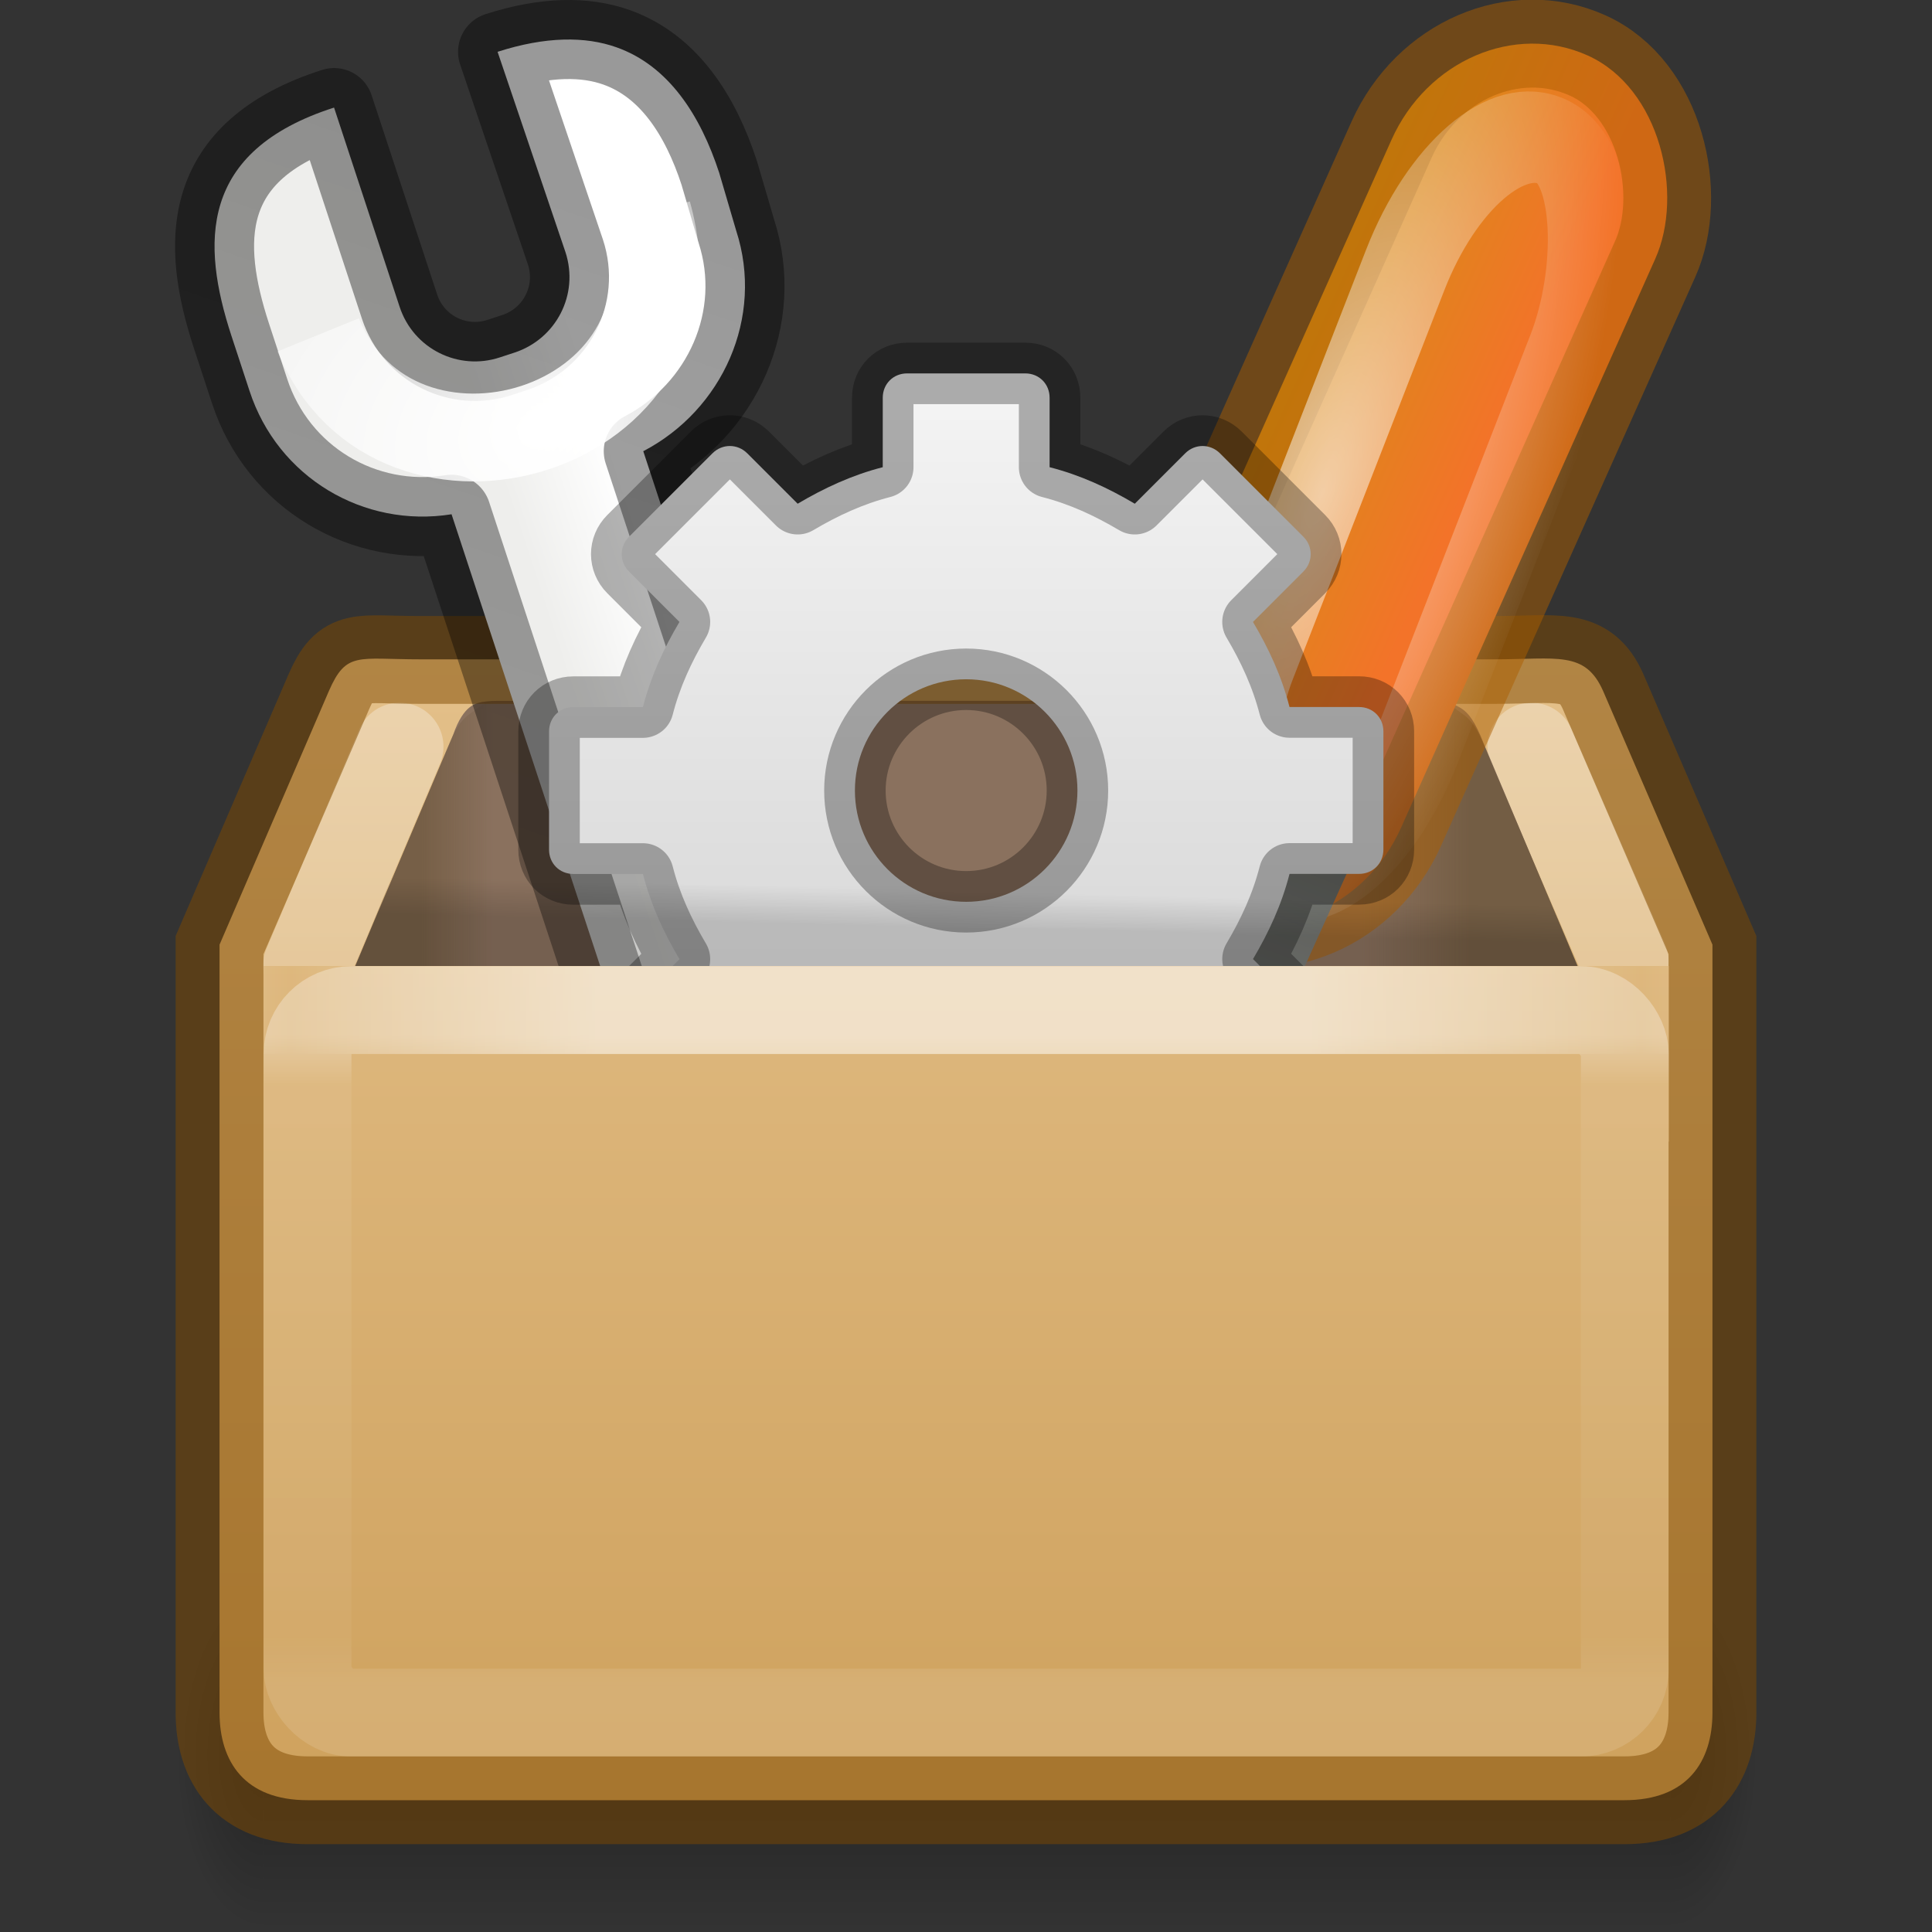 <?xml version="1.0" encoding="UTF-8" standalone="no"?>
<svg
   version="1.1"
   width="22"
   height="22"
   id="svg2963"
   sodipodi:docname="preferences-other.svg"
   inkscape:version="1.2.2 (b0a8486541, 2022-12-01)"
   xmlns:inkscape="http://www.inkscape.org/namespaces/inkscape"
   xmlns:sodipodi="http://sodipodi.sourceforge.net/DTD/sodipodi-0.dtd"
   xmlns:xlink="http://www.w3.org/1999/xlink"
   xmlns="http://www.w3.org/2000/svg"
   xmlns:svg="http://www.w3.org/2000/svg"
   xmlns:rdf="http://www.w3.org/1999/02/22-rdf-syntax-ns#"
   xmlns:cc="http://creativecommons.org/ns#"
   xmlns:dc="http://purl.org/dc/elements/1.1/">
  <rect width="100%" height="100%" fill="#333333" stroke="none"/>
  <sodipodi:namedview
     id="namedview9086"
     pagecolor="#ffffff"
     bordercolor="#000000"
     borderopacity="0.25"
     inkscape:showpageshadow="2"
     inkscape:pageopacity="0.0"
     inkscape:pagecheckerboard="0"
     inkscape:deskcolor="#d1d1d1"
     showgrid="false"
     inkscape:zoom="45.254835"
     inkscape:cx="7.8555142"
     inkscape:cy="14.56198"
     inkscape:window-width="1278"
     inkscape:window-height="1005"
     inkscape:window-x="640"
     inkscape:window-y="13"
     inkscape:window-maximized="0"
     inkscape:current-layer="svg2963" />
  <defs
     id="defs3">
    <linearGradient
       id="linearGradient3919">
      <stop
         id="stop3921"
         style="stop-color:white;stop-opacity:1"
         offset="0" />
      <stop
         id="stop3923"
         style="stop-color:white;stop-opacity:0"
         offset="1" />
    </linearGradient>
    <linearGradient
       id="linearGradient3251">
      <stop
         id="stop3253"
         style="stop-color:#695337;stop-opacity:1"
         offset="0" />
      <stop
         id="stop3255"
         style="stop-color:#695337;stop-opacity:0"
         offset="1" />
    </linearGradient>
    <linearGradient
       id="linearGradient3243">
      <stop
         id="stop3245"
         style="stop-color:black;stop-opacity:1"
         offset="0" />
      <stop
         id="stop3247"
         style="stop-color:black;stop-opacity:0"
         offset="1" />
    </linearGradient>
    <linearGradient
       id="linearGradient3275">
      <stop
         id="stop3277"
         style="stop-color:white;stop-opacity:0"
         offset="0" />
      <stop
         id="stop3283"
         style="stop-color:white;stop-opacity:1"
         offset="0.245" />
      <stop
         id="stop3285"
         style="stop-color:white;stop-opacity:1"
         offset="0.774" />
      <stop
         id="stop3279"
         style="stop-color:white;stop-opacity:0"
         offset="1" />
    </linearGradient>
    <linearGradient
       id="linearGradient3681-3">
      <stop
         id="stop3683-8"
         style="stop-color:black;stop-opacity:1"
         offset="0" />
      <stop
         id="stop3685-0"
         style="stop-color:black;stop-opacity:0"
         offset="1" />
    </linearGradient>
    <linearGradient
       id="linearGradient3703-9">
      <stop
         id="stop3705-0"
         style="stop-color:black;stop-opacity:0"
         offset="0" />
      <stop
         id="stop3711-2"
         style="stop-color:black;stop-opacity:1"
         offset="0.5" />
      <stop
         id="stop3707-8"
         style="stop-color:black;stop-opacity:0"
         offset="1" />
    </linearGradient>
    <radialGradient
       cx="5"
       cy="41.5"
       r="5"
       fx="5"
       fy="41.5"
       id="radialGradient3351"
       xlink:href="#linearGradient3681-3"
       gradientUnits="userSpaceOnUse"
       gradientTransform="matrix(0.465,0,0,1.537,-7.688,-103.936)" />
    <linearGradient
       x1="17.554"
       y1="46"
       x2="17.554"
       y2="35"
       id="linearGradient3353"
       xlink:href="#linearGradient3703-9"
       gradientUnits="userSpaceOnUse"
       gradientTransform="matrix(1.612,0,0,1.397,-13.978,-16.412)" />
    <radialGradient
       cx="5"
       cy="41.5"
       r="5"
       fx="5"
       fy="41.5"
       id="radialGradient3355"
       xlink:href="#linearGradient3681-3"
       gradientUnits="userSpaceOnUse"
       gradientTransform="matrix(0.465,0,0,1.537,40.112,-103.936)" />
    <linearGradient
       x1="44.995"
       y1="17.5"
       x2="3.005"
       y2="17.5"
       id="linearGradient3086"
       xlink:href="#linearGradient3275"
       gradientUnits="userSpaceOnUse"
       gradientTransform="matrix(0.366,0,0,0.487,2.22,2.974)"
       spreadMethod="reflect" />
    <linearGradient
       x1="20.781"
       y1="24.594"
       x2="20.812"
       y2="23.531"
       id="linearGradient3090"
       xlink:href="#linearGradient3243"
       gradientUnits="userSpaceOnUse"
       gradientTransform="matrix(0.465,0,0,0.4,0.04,0.702)" />
    <linearGradient
       x1="11.124"
       y1="21.562"
       x2="13.168"
       y2="21.562"
       id="linearGradient3142"
       xlink:href="#linearGradient3251"
       gradientUnits="userSpaceOnUse"
       gradientTransform="matrix(-0.6,0,0,-0.488,23.408,22.212)" />
    <linearGradient
       x1="10.749"
       y1="21.5"
       x2="12.11"
       y2="21.5"
       id="linearGradient3154"
       xlink:href="#linearGradient3251"
       gradientUnits="userSpaceOnUse"
       gradientTransform="matrix(0.593,0,0,-0.488,-1.568,22.212)" />
    <linearGradient
       x1="23"
       y1="19"
       x2="23"
       y2="44"
       id="linearGradient3160"
       xlink:href="#linearGradient3919"
       gradientUnits="userSpaceOnUse"
       gradientTransform="matrix(0.468,0,0,0.458,0.004,-0.421)" />
    <linearGradient
       x1="25"
       y1="0"
       x2="25"
       y2="16"
       id="linearGradient3262"
       xlink:href="#linearGradient3309"
       gradientUnits="userSpaceOnUse"
       gradientTransform="matrix(0.633,0,0,0.633,-4.868,3.935)" />
    <linearGradient
       x1="63.999"
       y1="3.1"
       x2="63.999"
       y2="122.899"
       id="linearGradient3309"
       gradientUnits="userSpaceOnUse">
      <stop
         id="stop3311"
         style="stop-color:#f6f6f6;stop-opacity:1"
         offset="0" />
      <stop
         id="stop3313"
         style="stop-color:#ccc;stop-opacity:1"
         offset="1" />
    </linearGradient>
    <linearGradient
       id="linearGradient3950">
      <stop
         id="stop3952"
         style="stop-color:#eeeeec;stop-opacity:1"
         offset="0" />
      <stop
         id="stop3954"
         style="stop-color:white;stop-opacity:1"
         offset="1" />
    </linearGradient>
    <linearGradient
       id="linearGradient3958">
      <stop
         id="stop3960"
         style="stop-color:#000000;stop-opacity:0.3;"
         offset="0" />
      <stop
         id="stop3962"
         style="stop-color:#000000;stop-opacity:0.4;"
         offset="1" />
    </linearGradient>
    <linearGradient
       id="linearGradient3969-3">
      <stop
         id="stop3971"
         style="stop-color:white;stop-opacity:1"
         offset="0" />
      <stop
         id="stop3973"
         style="stop-color:white;stop-opacity:0"
         offset="1" />
    </linearGradient>
    <linearGradient
       id="linearGradient7381">
      <stop
         id="stop7383"
         style="stop-color:#babdb6;stop-opacity:1"
         offset="0" />
      <stop
         id="stop7385"
         style="stop-color:white;stop-opacity:1"
         offset="1" />
    </linearGradient>
    <linearGradient
       id="linearGradient7444">
      <stop
         id="stop7446"
         style="stop-color:#888a85;stop-opacity:1"
         offset="0" />
      <stop
         id="stop7448"
         style="stop-color:#555753;stop-opacity:1"
         offset="1" />
    </linearGradient>
    <linearGradient
       id="linearGradient5443">
      <stop
         id="stop5445"
         style="stop-color:white;stop-opacity:1"
         offset="0" />
      <stop
         id="stop5447"
         style="stop-color:white;stop-opacity:0"
         offset="1" />
    </linearGradient>
    <linearGradient
       id="linearGradient4099">
      <stop
         id="stop4101"
         style="stop-color:#d48e15;stop-opacity:1"
         offset="0" />
      <stop
         id="stop4103"
         style="stop-color:#f37329;stop-opacity:1"
         offset="1" />
    </linearGradient>
    <linearGradient
       x1="-2.197"
       y1="40.972"
       x2="-10.566"
       y2="40.949"
       id="linearGradient3513"
       xlink:href="#linearGradient4099"
       gradientUnits="userSpaceOnUse"
       gradientTransform="matrix(0.301,-1.0669373e-8,0,0.599,-14.346,-23.411)" />
    <radialGradient
       cx="-39.458"
       cy="11.84"
       r="3.906"
       fx="-39.458"
       fy="11.84"
       id="radialGradient3517"
       xlink:href="#linearGradient5443"
       gradientUnits="userSpaceOnUse"
       gradientTransform="matrix(0.691,-0.052,0.084,1.904,10.12,-22.692)" />
    <linearGradient
       x1="25.572"
       y1="20.762"
       x2="27.368"
       y2="22.476"
       id="linearGradient3519"
       xlink:href="#linearGradient7381"
       gradientUnits="userSpaceOnUse"
       gradientTransform="matrix(-0.309,0.117,-0.116,-0.306,23.676,15.69)" />
    <linearGradient
       x1="22.376"
       y1="35.624"
       x2="32.447"
       y2="24.412"
       id="linearGradient3521"
       xlink:href="#linearGradient7444"
       gradientUnits="userSpaceOnUse"
       gradientTransform="matrix(0.31,-0.117,0.117,0.309,1.935,3.723)" />
    <linearGradient
       x1="54.765"
       y1="1"
       x2="54.721"
       y2="12.585"
       id="linearGradient3523"
       xlink:href="#linearGradient5443"
       gradientUnits="userSpaceOnUse"
       gradientTransform="matrix(-0.393,-0.172,0.181,-0.389,32.003,27.565)" />
    <linearGradient
       x1="314.093"
       y1="230.782"
       x2="315.013"
       y2="229.862"
       id="linearGradient3543"
       xlink:href="#linearGradient3950"
       gradientUnits="userSpaceOnUse"
       gradientTransform="rotate(26.787,616.661,-519.351)" />
    <linearGradient
       x1="312.958"
       y1="234.931"
       x2="311"
       y2="220.601"
       id="linearGradient3545"
       xlink:href="#linearGradient3958"
       gradientUnits="userSpaceOnUse"
       gradientTransform="rotate(26.787,616.661,-519.351)" />
    <radialGradient
       cx="307.658"
       cy="223.93"
       r="2.27"
       fx="307.658"
       fy="223.93"
       id="radialGradient3547"
       xlink:href="#linearGradient3969-3"
       gradientUnits="userSpaceOnUse"
       gradientTransform="matrix(2.623,-0.863,0.658,2.001,-948.213,-177.678)" />
    <linearGradient
       id="linearGradient106305">
      <stop
         offset="0"
         stop-color="#dac197"
         id="stop106301"
         style="stop-color:#e7c591;stop-opacity:1" />
      <stop
         offset="1"
         stop-color="#b19974"
         id="stop106303"
         style="stop-color:#cfa25e;stop-opacity:1" />
    </linearGradient>
    <linearGradient
       xlink:href="#linearGradient106305"
       id="linearGradient121756-6"
       gradientUnits="userSpaceOnUse"
       gradientTransform="matrix(0.594,0,0,0.63,19.18,-7.083)"
       x1="-5.887"
       y1="19.721"
       x2="-5.887"
       y2="43.376" />
    <linearGradient
       xlink:href="#linearGradient3924-2-2-5-8"
       id="linearGradient121760"
       gradientUnits="userSpaceOnUse"
       gradientTransform="matrix(0.405,0,0,0.216,1.273,10.312)"
       x1="24"
       y1="6.821"
       x2="24"
       y2="41.179" />
    <linearGradient
       id="linearGradient3924-2-2-5-8">
      <stop
         id="stop3926-9-4-9-6"
         style="stop-color:#ffffff;stop-opacity:1"
         offset="0" />
      <stop
         id="stop3928-9-8-6-5"
         style="stop-color:#ffffff;stop-opacity:0.235"
         offset="0.075" />
      <stop
         id="stop3930-3-5-1-7"
         style="stop-color:#ffffff;stop-opacity:0.157"
         offset="0.923" />
      <stop
         id="stop3932-8-0-4-8"
         style="stop-color:#ffffff;stop-opacity:0.392"
         offset="1" />
    </linearGradient>
    <linearGradient
       inkscape:collect="always"
       xlink:href="#linearGradient106305"
       id="linearGradient6391"
       gradientUnits="userSpaceOnUse"
       gradientTransform="matrix(0.594,0,0,0.63,19.175,-7.082)"
       x1="-5.887"
       y1="19.721"
       x2="-5.887"
       y2="43.376" />
  </defs>
  <g
     transform="matrix(0.432,0,0,0.26,0.685,9.545)"
     id="g3305"
     style="display:inline;opacity:0.3">
    <rect
       width="2.317"
       height="15.367"
       x="-5.364"
       y="-47.848"
       transform="scale(-1)"
       id="rect2484"
       style="fill:url(#radialGradient3351);fill-opacity:1;stroke:none;stroke-width:1" />
    <rect
       width="37.072"
       height="15.367"
       x="5.364"
       y="32.482"
       id="rect2486"
       style="fill:url(#linearGradient3353);fill-opacity:1;stroke:none;stroke-width:1" />
    <rect
       width="2.317"
       height="15.367"
       x="42.436"
       y="-47.848"
       transform="scale(1,-1)"
       id="rect3444"
       style="display:inline;fill:url(#radialGradient3355);fill-opacity:1;stroke:none;stroke-width:1" />
  </g>
  <path
     d="M 4.785,7.508 H 17.015 c 0.714,0 1.035,-0.103 1.24,0.361 l 1.245,2.888 v 8.744 c 0,0.561 -0.288,0.998 -1.002,0.998 H 3.502 c -0.714,0 -1.002,-0.437 -1.002,-0.998 V 10.757 L 3.745,7.869 C 3.944,7.414 4.072,7.508 4.785,7.508 Z"
     id="path9597"
     style="font-variation-settings:normal;display:block;overflow:visible;visibility:visible;opacity:1;vector-effect:none;fill:url(#linearGradient6391);fill-opacity:1;fill-rule:nonzero;stroke:none;stroke-width:1;stroke-linecap:butt;stroke-linejoin:miter;stroke-miterlimit:4;stroke-dasharray:none;stroke-dashoffset:0;stroke-opacity:0.3;-inkscape-stroke:none;marker:none;stop-color:#000000;stop-opacity:1"
     sodipodi:nodetypes="ssccssssccs" />
  <path
     d="M 18.503,10.951 17.438,8.502 M 4.55,8.502 3.497,10.992"
     id="path3772"
     style="display:block;overflow:visible;visibility:visible;opacity:0.3;fill:none;stroke:url(#linearGradient3160);stroke-width:1;stroke-linecap:round;stroke-linejoin:miter;stroke-miterlimit:4;stroke-dasharray:none;stroke-dashoffset:0;stroke-opacity:1;marker:none"
     sodipodi:nodetypes="cccc" />
  <path
     d="m 5.662,7.981 c -0.202,0 -0.267,0.035 -0.32,0.078 -0.053,0.043 -0.123,0.134 -0.183,0.312 L 4.043,11.002 H 17.963 L 16.895,8.465 c -0.102,-0.259 -0.175,-0.343 -0.244,-0.391 -0.069,-0.048 -0.175,-0.094 -0.412,-0.094 z"
     id="path3692"
     style="color:#000000;display:block;overflow:visible;visibility:visible;opacity:1;fill:#8a715e;fill-opacity:1;fill-rule:nonzero;stroke:none;stroke-width:1;marker:none"
     sodipodi:nodetypes="sccccccss" />
  <path
     d="m 5.742,8.051 c 0,-0.246 -0.324,0.034 -0.389,0.076 -0.065,0.042 -0.149,0.13 -0.222,0.305 L 4.045,11.002 h 2.689 L 6.894,8.051 h -1.152 z"
     id="path3694"
     style="color:#000000;display:block;overflow:visible;visibility:visible;opacity:0.6;fill:url(#linearGradient3154);fill-opacity:1;fill-rule:nonzero;stroke:none;stroke-width:1;marker:none"
     sodipodi:nodetypes="sscccccs" />
  <path
     d="m 16.257,8.051 c 0,-0.249 0.328,0.034 0.394,0.076 0.066,0.042 0.151,0.13 0.225,0.305 l 1.091,2.569 H 15.002 V 8.051 h 1.255 z"
     id="path3696"
     style="color:#000000;display:block;overflow:visible;visibility:visible;opacity:0.67;fill:url(#linearGradient3142);fill-opacity:1;fill-rule:nonzero;stroke:none;stroke-width:1;marker:none"
     sodipodi:nodetypes="sscccccs" />
  <path
     d="M 4.785,7.515 H 17.015 c 0.714,0 1.035,-0.103 1.24,0.361 l 1.245,2.886 v 8.74 c 0,0.56 -0.288,0.998 -1.002,0.998 H 3.502 c -0.714,0 -1.002,-0.437 -1.002,-0.998 V 10.762 L 3.745,7.876 C 3.944,7.421 4.072,7.515 4.785,7.515 Z"
     id="path2488"
     style="font-variation-settings:normal;display:block;overflow:visible;visibility:visible;opacity:1;vector-effect:none;fill:none;fill-opacity:1;fill-rule:nonzero;stroke:#804b00;stroke-width:1;stroke-linecap:butt;stroke-linejoin:miter;stroke-miterlimit:4;stroke-dasharray:none;stroke-dashoffset:0;stroke-opacity:0.5;-inkscape-stroke:none;marker:none;stop-color:#000000;stop-opacity:1"
     sodipodi:nodetypes="ssccssssccs" />
  <rect
     width="3.294"
     height="10.684"
     rx="1.794"
     ry="1.794"
     x="-18.405"
     y="-3.832"
     transform="matrix(-0.912,-0.411,0.408,-0.913,0,0)"
     id="rect5288"
     style="fill:url(#linearGradient3513);fill-opacity:1;stroke:#ad5f00;stroke-width:1;stroke-linecap:round;stroke-linejoin:round;stroke-miterlimit:4;stroke-dasharray:none;stroke-opacity:0.5" />
  <rect
     width="2.107"
     height="8.909"
     rx="1.912"
     ry="2.078"
     x="-18.22"
     y="-2.213"
     transform="matrix(-0.889,-0.458,0.363,-0.932,0,0)"
     id="rect5292"
     style="opacity:0.6;fill:none;stroke:url(#radialGradient3517);stroke-width:1.003;stroke-linecap:round;stroke-linejoin:round;stroke-miterlimit:4;stroke-dasharray:none;stroke-opacity:1" />
  <path
     d="m 14.081,8.424 c -0.194,0.04 -0.364,0.151 -0.483,0.352 a 0.357,0.358 69.313 0 0 -0.03,0.033 l -2.782,6.145 -0.446,0.338 a 0.357,0.358 69.313 0 0 -0.137,0.2 l -0.439,1.822 a 0.357,0.358 69.313 0 0 0.199,0.413 l 0.871,0.393 a 0.357,0.358 69.313 0 0 0.442,-0.124 l 1.073,-1.551 a 0.357,0.358 69.313 0 0 0.06,-0.235 l -0.052,-0.532 2.794,-6.171 a 0.357,0.358 69.313 0 0 -0.007,-0.019 c 0.25,-0.653 -0.477,-1.183 -1.061,-1.064 z"
     id="path3822"
     style="fill:url(#linearGradient3519);fill-opacity:1;stroke:url(#linearGradient3521);stroke-width:0.7;stroke-linecap:round;stroke-linejoin:round;stroke-miterlimit:4;stroke-dasharray:none;stroke-opacity:1" />
  <path
     d="m 10.953,17.865 1.289,-1.767 -0.078,-0.786 c 0.09,-0.237 -0.74,-0.566 -0.859,-0.377 L 10.659,15.403 10.145,17.51 c 0.308,0.135 0.499,0.219 0.808,0.354 z"
     id="path5450"
     style="fill:url(#linearGradient3523);fill-opacity:1;stroke:none" />
  <path
     d="M 7.021,0.539 C 6.665,0.412 6.212,0.414 5.666,0.59 L 6.439,2.871 C 6.597,3.354 6.332,3.858 5.862,4.014 l -0.168,0.055 C 5.224,4.226 4.708,3.975 4.55,3.492 L 3.804,1.225 C 2.258,1.721 2.295,2.78 2.634,3.82 l 0.207,0.63 c 0.322,0.988 1.301,1.566 2.301,1.406 L 7.545,13.161 9.728,12.443 7.325,5.138 C 8.226,4.668 8.705,3.616 8.383,2.626 L 8.19,1.969 C 7.976,1.313 7.615,0.75 7.021,0.539 Z"
     id="path3935"
     style="display:inline;fill:url(#linearGradient3543);fill-opacity:1;fill-rule:evenodd;stroke:url(#linearGradient3545);stroke-width:0.9;stroke-linecap:round;stroke-linejoin:round;stroke-miterlimit:4;stroke-dasharray:none;stroke-dashoffset:0.361;stroke-opacity:1;enable-background:new" />
  <path
     d="M 3.624,3.813 C 4.498,5.961 8.083,4.943 7.374,2.43"
     id="path3967"
     style="display:inline;fill:none;stroke:url(#radialGradient3547);stroke-width:1px;stroke-linecap:butt;stroke-linejoin:miter;stroke-opacity:1;enable-background:new" />
  <path
     d="m 10.329,4.252 c -0.157,0 -0.277,0.12 -0.277,0.277 V 5.32 C 9.702,5.41 9.387,5.556 9.083,5.736 L 8.509,5.162 c -0.111,-0.111 -0.285,-0.111 -0.396,0 l -0.95,0.95 c -0.111,0.111 -0.111,0.285 0,0.396 L 7.737,7.082 C 7.557,7.386 7.411,7.701 7.321,8.052 H 6.529 c -0.157,0 -0.277,0.12 -0.277,0.277 v 1.346 c 0,0.157 0.12,0.277 0.277,0.277 h 0.792 c 0.09,0.351 0.236,0.666 0.416,0.97 l -0.574,0.574 c -0.111,0.111 -0.111,0.285 0,0.396 l 0.95,0.95 c 0.111,0.111 0.285,0.111 0.396,0 l 0.574,-0.574 c 0.304,0.18 0.619,0.326 0.97,0.416 v 0.792 c 0,0.157 0.12,0.277 0.277,0.277 h 1.346 c 0.157,0 0.277,-0.12 0.277,-0.277 v -0.792 c 0.351,-0.09 0.666,-0.236 0.97,-0.416 l 0.574,0.574 c 0.111,0.111 0.285,0.111 0.396,0 l 0.95,-0.95 c 0.111,-0.111 0.111,-0.285 0,-0.396 L 14.268,10.921 c 0.18,-0.304 0.326,-0.619 0.416,-0.97 h 0.792 c 0.157,0 0.277,-0.12 0.277,-0.277 v -1.346 c 0,-0.157 -0.12,-0.277 -0.277,-0.277 H 14.684 C 14.594,7.701 14.448,7.386 14.268,7.082 L 14.842,6.508 c 0.111,-0.111 0.111,-0.285 0,-0.396 l -0.95,-0.95 c -0.111,-0.111 -0.285,-0.111 -0.396,0 L 12.922,5.736 C 12.618,5.556 12.303,5.41 11.952,5.32 V 4.529 c 0,-0.157 -0.12,-0.277 -0.277,-0.277 z m 0.673,3.483 c 0.699,0 1.267,0.567 1.267,1.267 0,0.699 -0.567,1.267 -1.267,1.267 -0.699,0 -1.267,-0.567 -1.267,-1.267 0,-0.699 0.567,-1.267 1.267,-1.267 z"
     id="path2426"
     style="display:block;overflow:visible;visibility:visible;fill:url(#linearGradient3262);fill-opacity:1;fill-rule:nonzero;stroke:#000000;stroke-width:0.7;stroke-linecap:butt;stroke-linejoin:round;stroke-miterlimit:4;stroke-dasharray:none;stroke-dashoffset:0;stroke-opacity:0.3;marker:none;enable-background:accumulate" />
  <g
     transform="matrix(1.363,0,0,1.362,-410.568,-66.938)"
     id="g7440"
     style="display:inline;opacity:0.489;enable-background:new" />
  <g
     transform="matrix(1.363,0,0,1.362,-414.602,-39.467)"
     id="g7440-8"
     style="display:inline;opacity:0.489;enable-background:new" />
  <path
     d="M 5.372,9.501 C 5.079,9.466 5.082,9.841 4.983,10.03 l -0.192,0.472 H 17.218 l -0.348,-0.853 c -0.153,-0.245 -0.486,-0.115 -0.729,-0.148 z"
     id="path3730"
     style="color:#000000;display:block;overflow:visible;visibility:visible;opacity:0.15;fill:none;stroke:url(#linearGradient3090);stroke-width:1;stroke-linecap:butt;stroke-linejoin:miter;stroke-miterlimit:4;stroke-dashoffset:0;stroke-opacity:1;marker:none"
     sodipodi:nodetypes="ccccccc" />
  <path
     d="m 19.002,11 v 2 H 18 v 6 H 4 v -6.001 l -0.998,0.002 V 11 Z"
     id="path3167"
     style="font-variation-settings:normal;display:block;overflow:visible;visibility:visible;opacity:1;vector-effect:none;fill:url(#linearGradient121756-6);fill-opacity:1;fill-rule:nonzero;stroke:none;stroke-width:1;stroke-linecap:butt;stroke-linejoin:miter;stroke-miterlimit:4;stroke-dasharray:none;stroke-dashoffset:0;stroke-opacity:0.3;-inkscape-stroke:none;marker:none;stop-color:#000000;stop-opacity:1"
     sodipodi:nodetypes="ccccccccc" />
  <path
     d="M 3.502,11.502 H 18.502"
     id="path3357"
     style="display:inline;opacity:0.4;fill:none;stroke:url(#linearGradient3086);stroke-width:1px;stroke-linecap:square;stroke-linejoin:miter;stroke-opacity:1" />
  <rect
     style="opacity:0.3;fill:none;stroke:url(#linearGradient121760);stroke-width:1;stroke-linecap:round;stroke-linejoin:round;stroke-miterlimit:4;stroke-dasharray:none;stroke-dashoffset:0;stroke-opacity:1"
     id="rect6741-5-0-2-3-4-2-4"
     y="11.502"
     x="3.502"
     ry="0.5"
     height="8"
     width="15"
     rx="0.5" />
</svg>

